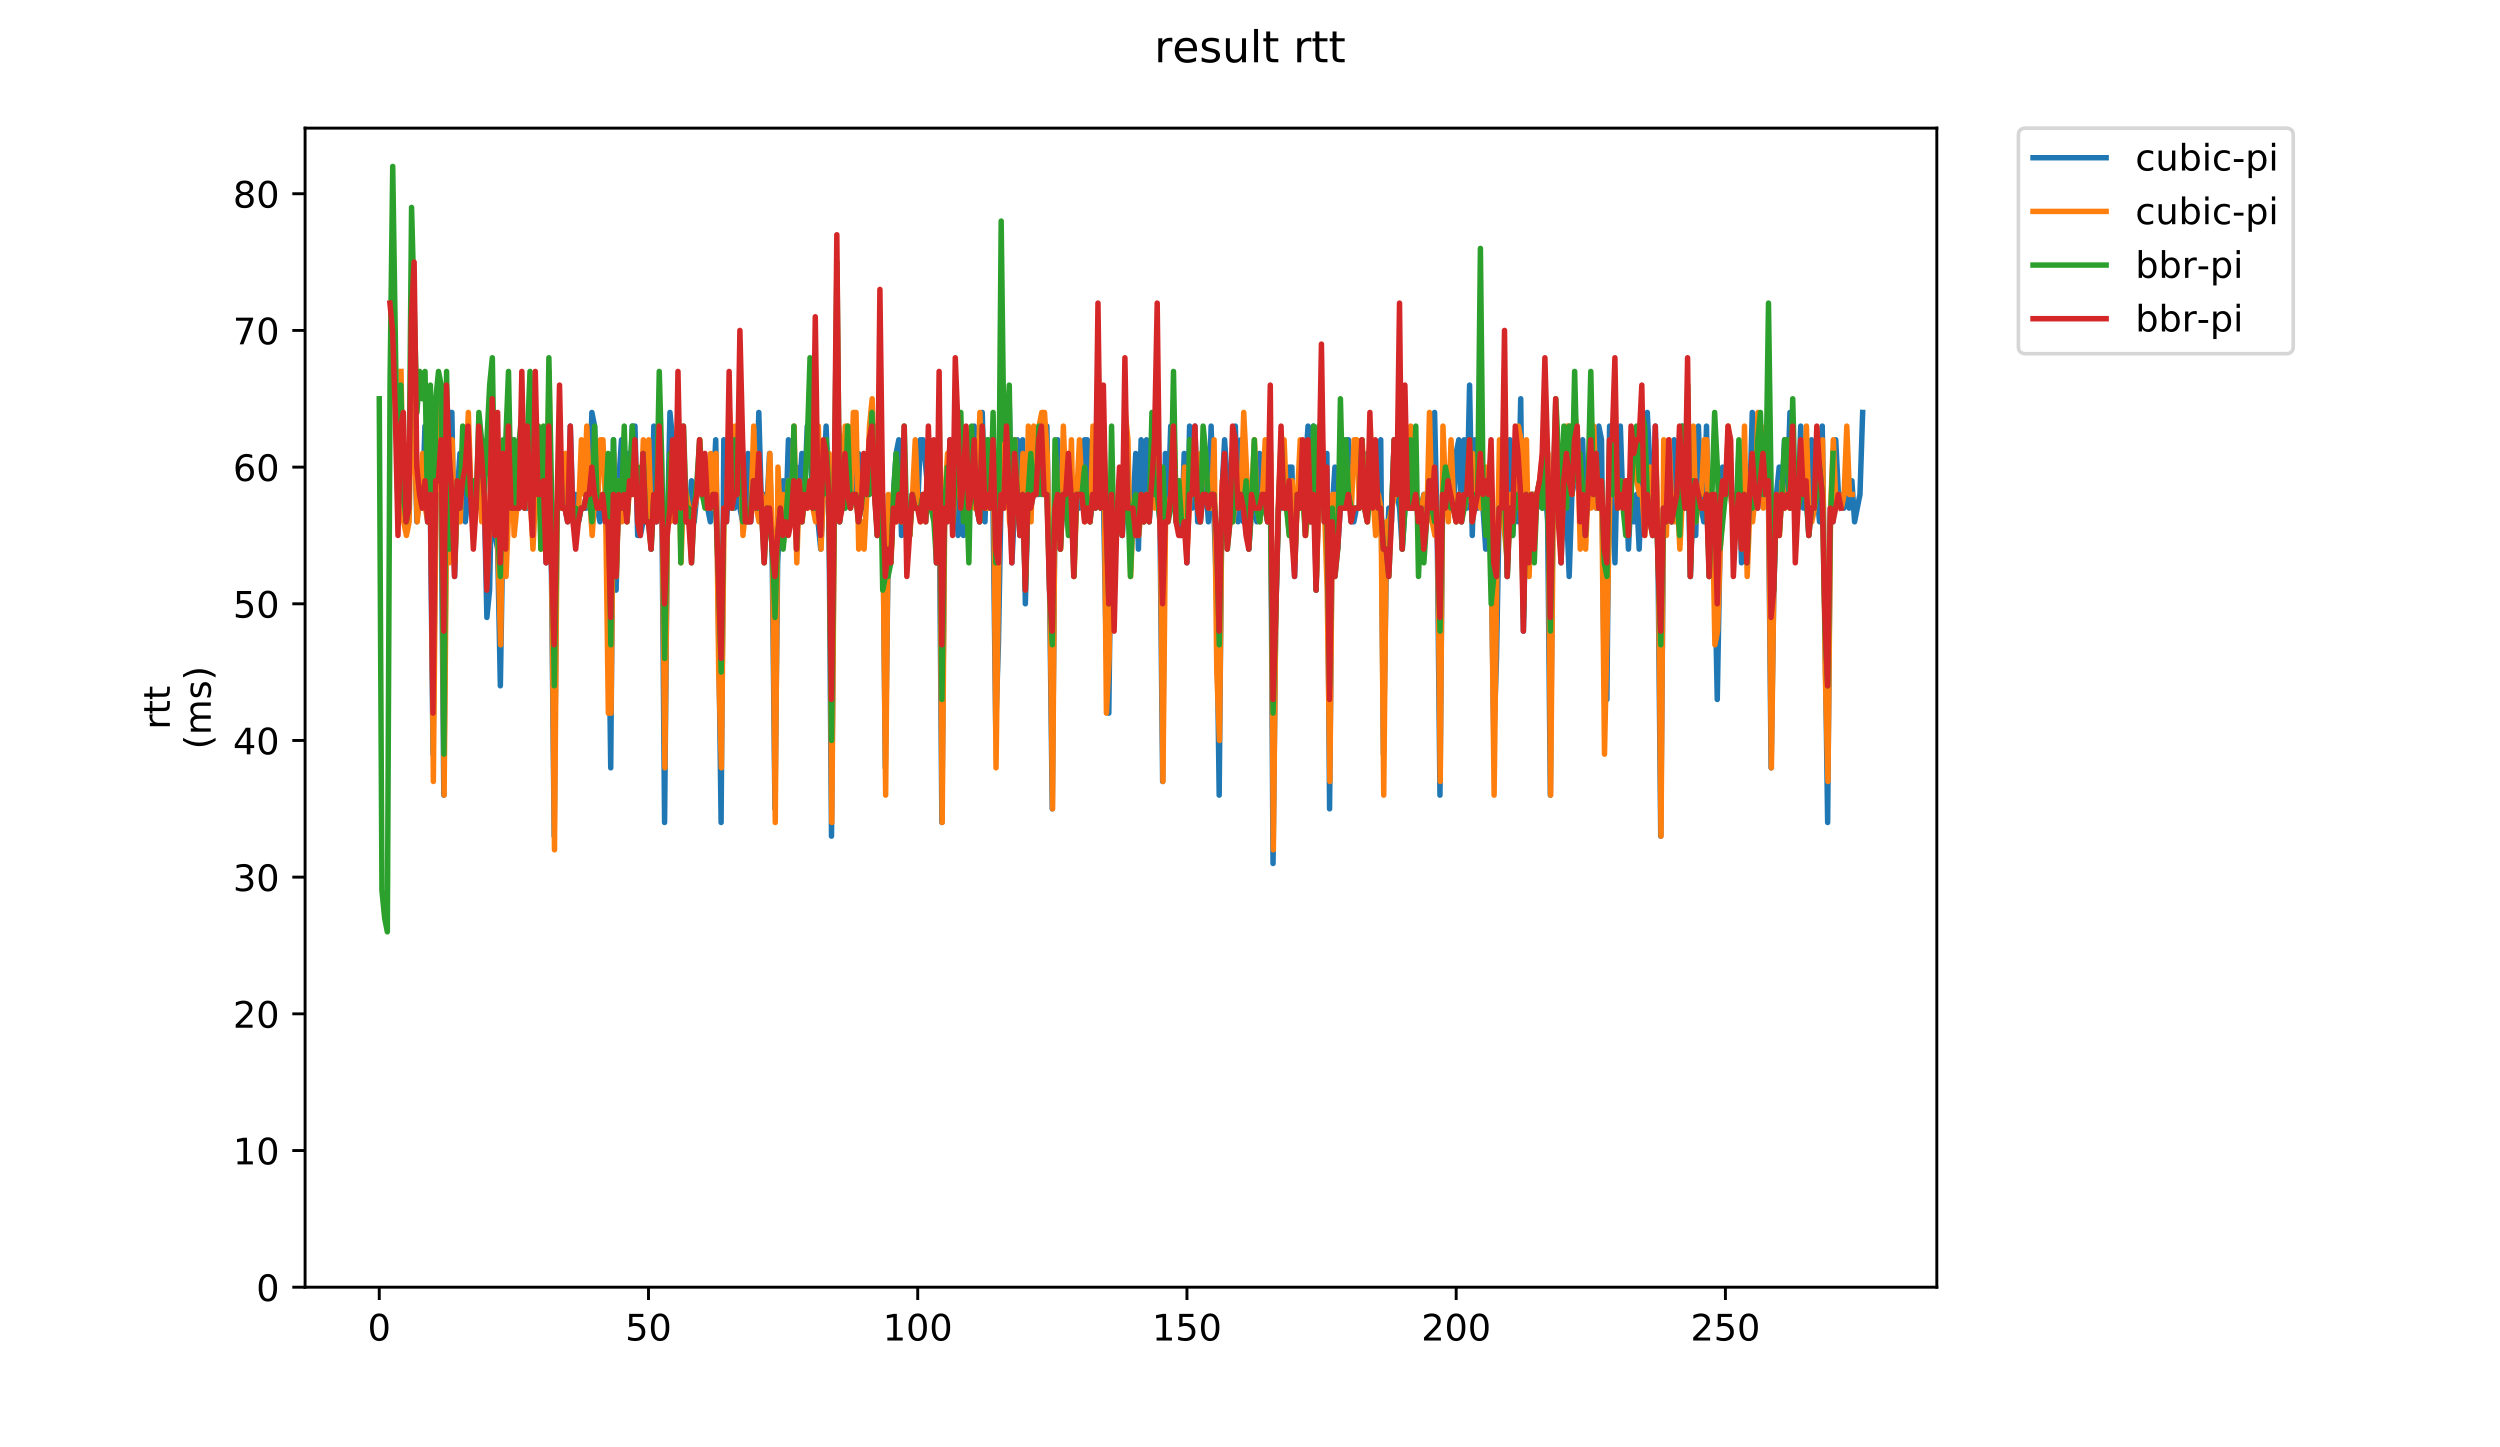 <?xml version="1.0" encoding="utf-8" standalone="no"?>
<!DOCTYPE svg PUBLIC "-//W3C//DTD SVG 1.1//EN"
  "http://www.w3.org/Graphics/SVG/1.1/DTD/svg11.dtd">
<!-- Created with matplotlib (https://matplotlib.org/) -->
<svg height="396pt" version="1.1" viewBox="0 0 684 396" width="684pt" xmlns="http://www.w3.org/2000/svg" xmlns:xlink="http://www.w3.org/1999/xlink">
 <defs>
  <style type="text/css">
*{stroke-linecap:butt;stroke-linejoin:round;}
  </style>
 </defs>
 <g id="figure_1">
  <g id="patch_1">
   <path d="M 0 396 
L 684 396 
L 684 0 
L 0 0 
z
" style="fill:#ffffff;"/>
  </g>
  <g id="axes_1">
   <g id="patch_2">
    <path d="M 83.472 352.174 
L 529.913 352.174 
L 529.913 35.062 
L 83.472 35.062 
z
" style="fill:#ffffff;"/>
   </g>
   <g id="matplotlib.axis_1">
    <g id="xtick_1">
     <g id="line2d_1">
      <defs>
       <path d="M 0 0 
L 0 3.5 
" id="mc863be65dd" style="stroke:#000000;stroke-width:0.8;"/>
      </defs>
      <g>
       <use style="stroke:#000000;stroke-width:0.8;" x="103.765" xlink:href="#mc863be65dd" y="352.174"/>
      </g>
     </g>
     <g id="text_1">
      <!-- 0 -->
      <defs>
       <path d="M 31.781 66.406 
Q 24.172 66.406 20.328 58.906 
Q 16.5 51.422 16.5 36.375 
Q 16.5 21.391 20.328 13.891 
Q 24.172 6.391 31.781 6.391 
Q 39.453 6.391 43.281 13.891 
Q 47.125 21.391 47.125 36.375 
Q 47.125 51.422 43.281 58.906 
Q 39.453 66.406 31.781 66.406 
z
M 31.781 74.219 
Q 44.047 74.219 50.516 64.516 
Q 56.984 54.828 56.984 36.375 
Q 56.984 17.969 50.516 8.266 
Q 44.047 -1.422 31.781 -1.422 
Q 19.531 -1.422 13.062 8.266 
Q 6.594 17.969 6.594 36.375 
Q 6.594 54.828 13.062 64.516 
Q 19.531 74.219 31.781 74.219 
z
" id="DejaVuSans-48"/>
      </defs>
      <g transform="translate(100.584 366.773)scale(0.1 -0.1)">
       <use xlink:href="#DejaVuSans-48"/>
      </g>
     </g>
    </g>
    <g id="xtick_2">
     <g id="line2d_2">
      <g>
       <use style="stroke:#000000;stroke-width:0.8;" x="177.426" xlink:href="#mc863be65dd" y="352.174"/>
      </g>
     </g>
     <g id="text_2">
      <!-- 50 -->
      <defs>
       <path d="M 10.797 72.906 
L 49.516 72.906 
L 49.516 64.594 
L 19.828 64.594 
L 19.828 46.734 
Q 21.969 47.469 24.109 47.828 
Q 26.266 48.188 28.422 48.188 
Q 40.625 48.188 47.75 41.5 
Q 54.891 34.812 54.891 23.391 
Q 54.891 11.625 47.562 5.094 
Q 40.234 -1.422 26.906 -1.422 
Q 22.312 -1.422 17.547 -0.641 
Q 12.797 0.141 7.719 1.703 
L 7.719 11.625 
Q 12.109 9.234 16.797 8.062 
Q 21.484 6.891 26.703 6.891 
Q 35.156 6.891 40.078 11.328 
Q 45.016 15.766 45.016 23.391 
Q 45.016 31 40.078 35.438 
Q 35.156 39.891 26.703 39.891 
Q 22.75 39.891 18.812 39.016 
Q 14.891 38.141 10.797 36.281 
z
" id="DejaVuSans-53"/>
      </defs>
      <g transform="translate(171.064 366.773)scale(0.1 -0.1)">
       <use xlink:href="#DejaVuSans-53"/>
       <use x="63.623" xlink:href="#DejaVuSans-48"/>
      </g>
     </g>
    </g>
    <g id="xtick_3">
     <g id="line2d_3">
      <g>
       <use style="stroke:#000000;stroke-width:0.8;" x="251.088" xlink:href="#mc863be65dd" y="352.174"/>
      </g>
     </g>
     <g id="text_3">
      <!-- 100 -->
      <defs>
       <path d="M 12.406 8.297 
L 28.516 8.297 
L 28.516 63.922 
L 10.984 60.406 
L 10.984 69.391 
L 28.422 72.906 
L 38.281 72.906 
L 38.281 8.297 
L 54.391 8.297 
L 54.391 0 
L 12.406 0 
z
" id="DejaVuSans-49"/>
      </defs>
      <g transform="translate(241.544 366.773)scale(0.1 -0.1)">
       <use xlink:href="#DejaVuSans-49"/>
       <use x="63.623" xlink:href="#DejaVuSans-48"/>
       <use x="127.246" xlink:href="#DejaVuSans-48"/>
      </g>
     </g>
    </g>
    <g id="xtick_4">
     <g id="line2d_4">
      <g>
       <use style="stroke:#000000;stroke-width:0.8;" x="324.749" xlink:href="#mc863be65dd" y="352.174"/>
      </g>
     </g>
     <g id="text_4">
      <!-- 150 -->
      <g transform="translate(315.206 366.773)scale(0.1 -0.1)">
       <use xlink:href="#DejaVuSans-49"/>
       <use x="63.623" xlink:href="#DejaVuSans-53"/>
       <use x="127.246" xlink:href="#DejaVuSans-48"/>
      </g>
     </g>
    </g>
    <g id="xtick_5">
     <g id="line2d_5">
      <g>
       <use style="stroke:#000000;stroke-width:0.8;" x="398.411" xlink:href="#mc863be65dd" y="352.174"/>
      </g>
     </g>
     <g id="text_5">
      <!-- 200 -->
      <defs>
       <path d="M 19.188 8.297 
L 53.609 8.297 
L 53.609 0 
L 7.328 0 
L 7.328 8.297 
Q 12.938 14.109 22.625 23.891 
Q 32.328 33.688 34.812 36.531 
Q 39.547 41.844 41.422 45.531 
Q 43.312 49.219 43.312 52.781 
Q 43.312 58.594 39.234 62.25 
Q 35.156 65.922 28.609 65.922 
Q 23.969 65.922 18.812 64.312 
Q 13.672 62.703 7.812 59.422 
L 7.812 69.391 
Q 13.766 71.781 18.938 73 
Q 24.125 74.219 28.422 74.219 
Q 39.75 74.219 46.484 68.547 
Q 53.219 62.891 53.219 53.422 
Q 53.219 48.922 51.531 44.891 
Q 49.859 40.875 45.406 35.406 
Q 44.188 33.984 37.641 27.219 
Q 31.109 20.453 19.188 8.297 
z
" id="DejaVuSans-50"/>
      </defs>
      <g transform="translate(388.867 366.773)scale(0.1 -0.1)">
       <use xlink:href="#DejaVuSans-50"/>
       <use x="63.623" xlink:href="#DejaVuSans-48"/>
       <use x="127.246" xlink:href="#DejaVuSans-48"/>
      </g>
     </g>
    </g>
    <g id="xtick_6">
     <g id="line2d_6">
      <g>
       <use style="stroke:#000000;stroke-width:0.8;" x="472.072" xlink:href="#mc863be65dd" y="352.174"/>
      </g>
     </g>
     <g id="text_6">
      <!-- 250 -->
      <g transform="translate(462.528 366.773)scale(0.1 -0.1)">
       <use xlink:href="#DejaVuSans-50"/>
       <use x="63.623" xlink:href="#DejaVuSans-53"/>
       <use x="127.246" xlink:href="#DejaVuSans-48"/>
      </g>
     </g>
    </g>
   </g>
   <g id="matplotlib.axis_2">
    <g id="ytick_1">
     <g id="line2d_7">
      <defs>
       <path d="M 0 0 
L -3.5 0 
" id="me31ad5ee33" style="stroke:#000000;stroke-width:0.8;"/>
      </defs>
      <g>
       <use style="stroke:#000000;stroke-width:0.8;" x="83.472" xlink:href="#me31ad5ee33" y="352.174"/>
      </g>
     </g>
     <g id="text_7">
      <!-- 0 -->
      <g transform="translate(70.11 355.973)scale(0.1 -0.1)">
       <use xlink:href="#DejaVuSans-48"/>
      </g>
     </g>
    </g>
    <g id="ytick_2">
     <g id="line2d_8">
      <g>
       <use style="stroke:#000000;stroke-width:0.8;" x="83.472" xlink:href="#me31ad5ee33" y="314.779"/>
      </g>
     </g>
     <g id="text_8">
      <!-- 10 -->
      <g transform="translate(63.747 318.578)scale(0.1 -0.1)">
       <use xlink:href="#DejaVuSans-49"/>
       <use x="63.623" xlink:href="#DejaVuSans-48"/>
      </g>
     </g>
    </g>
    <g id="ytick_3">
     <g id="line2d_9">
      <g>
       <use style="stroke:#000000;stroke-width:0.8;" x="83.472" xlink:href="#me31ad5ee33" y="277.384"/>
      </g>
     </g>
     <g id="text_9">
      <!-- 20 -->
      <g transform="translate(63.747 281.183)scale(0.1 -0.1)">
       <use xlink:href="#DejaVuSans-50"/>
       <use x="63.623" xlink:href="#DejaVuSans-48"/>
      </g>
     </g>
    </g>
    <g id="ytick_4">
     <g id="line2d_10">
      <g>
       <use style="stroke:#000000;stroke-width:0.8;" x="83.472" xlink:href="#me31ad5ee33" y="239.988"/>
      </g>
     </g>
     <g id="text_10">
      <!-- 30 -->
      <defs>
       <path d="M 40.578 39.312 
Q 47.656 37.797 51.625 33 
Q 55.609 28.219 55.609 21.188 
Q 55.609 10.406 48.188 4.484 
Q 40.766 -1.422 27.094 -1.422 
Q 22.516 -1.422 17.656 -0.516 
Q 12.797 0.391 7.625 2.203 
L 7.625 11.719 
Q 11.719 9.328 16.594 8.109 
Q 21.484 6.891 26.812 6.891 
Q 36.078 6.891 40.938 10.547 
Q 45.797 14.203 45.797 21.188 
Q 45.797 27.641 41.281 31.266 
Q 36.766 34.906 28.719 34.906 
L 20.219 34.906 
L 20.219 43.016 
L 29.109 43.016 
Q 36.375 43.016 40.234 45.922 
Q 44.094 48.828 44.094 54.297 
Q 44.094 59.906 40.109 62.906 
Q 36.141 65.922 28.719 65.922 
Q 24.656 65.922 20.016 65.031 
Q 15.375 64.156 9.812 62.312 
L 9.812 71.094 
Q 15.438 72.656 20.344 73.438 
Q 25.25 74.219 29.594 74.219 
Q 40.828 74.219 47.359 69.109 
Q 53.906 64.016 53.906 55.328 
Q 53.906 49.266 50.438 45.094 
Q 46.969 40.922 40.578 39.312 
z
" id="DejaVuSans-51"/>
      </defs>
      <g transform="translate(63.747 243.788)scale(0.1 -0.1)">
       <use xlink:href="#DejaVuSans-51"/>
       <use x="63.623" xlink:href="#DejaVuSans-48"/>
      </g>
     </g>
    </g>
    <g id="ytick_5">
     <g id="line2d_11">
      <g>
       <use style="stroke:#000000;stroke-width:0.8;" x="83.472" xlink:href="#me31ad5ee33" y="202.593"/>
      </g>
     </g>
     <g id="text_11">
      <!-- 40 -->
      <defs>
       <path d="M 37.797 64.312 
L 12.891 25.391 
L 37.797 25.391 
z
M 35.203 72.906 
L 47.609 72.906 
L 47.609 25.391 
L 58.016 25.391 
L 58.016 17.188 
L 47.609 17.188 
L 47.609 0 
L 37.797 0 
L 37.797 17.188 
L 4.891 17.188 
L 4.891 26.703 
z
" id="DejaVuSans-52"/>
      </defs>
      <g transform="translate(63.747 206.392)scale(0.1 -0.1)">
       <use xlink:href="#DejaVuSans-52"/>
       <use x="63.623" xlink:href="#DejaVuSans-48"/>
      </g>
     </g>
    </g>
    <g id="ytick_6">
     <g id="line2d_12">
      <g>
       <use style="stroke:#000000;stroke-width:0.8;" x="83.472" xlink:href="#me31ad5ee33" y="165.198"/>
      </g>
     </g>
     <g id="text_12">
      <!-- 50 -->
      <g transform="translate(63.747 168.997)scale(0.1 -0.1)">
       <use xlink:href="#DejaVuSans-53"/>
       <use x="63.623" xlink:href="#DejaVuSans-48"/>
      </g>
     </g>
    </g>
    <g id="ytick_7">
     <g id="line2d_13">
      <g>
       <use style="stroke:#000000;stroke-width:0.8;" x="83.472" xlink:href="#me31ad5ee33" y="127.803"/>
      </g>
     </g>
     <g id="text_13">
      <!-- 60 -->
      <defs>
       <path d="M 33.016 40.375 
Q 26.375 40.375 22.484 35.828 
Q 18.609 31.297 18.609 23.391 
Q 18.609 15.531 22.484 10.953 
Q 26.375 6.391 33.016 6.391 
Q 39.656 6.391 43.531 10.953 
Q 47.406 15.531 47.406 23.391 
Q 47.406 31.297 43.531 35.828 
Q 39.656 40.375 33.016 40.375 
z
M 52.594 71.297 
L 52.594 62.312 
Q 48.875 64.062 45.094 64.984 
Q 41.312 65.922 37.594 65.922 
Q 27.828 65.922 22.672 59.328 
Q 17.531 52.734 16.797 39.406 
Q 19.672 43.656 24.016 45.922 
Q 28.375 48.188 33.594 48.188 
Q 44.578 48.188 50.953 41.516 
Q 57.328 34.859 57.328 23.391 
Q 57.328 12.156 50.688 5.359 
Q 44.047 -1.422 33.016 -1.422 
Q 20.359 -1.422 13.672 8.266 
Q 6.984 17.969 6.984 36.375 
Q 6.984 53.656 15.188 63.938 
Q 23.391 74.219 37.203 74.219 
Q 40.922 74.219 44.703 73.484 
Q 48.484 72.75 52.594 71.297 
z
" id="DejaVuSans-54"/>
      </defs>
      <g transform="translate(63.747 131.602)scale(0.1 -0.1)">
       <use xlink:href="#DejaVuSans-54"/>
       <use x="63.623" xlink:href="#DejaVuSans-48"/>
      </g>
     </g>
    </g>
    <g id="ytick_8">
     <g id="line2d_14">
      <g>
       <use style="stroke:#000000;stroke-width:0.8;" x="83.472" xlink:href="#me31ad5ee33" y="90.407"/>
      </g>
     </g>
     <g id="text_14">
      <!-- 70 -->
      <defs>
       <path d="M 8.203 72.906 
L 55.078 72.906 
L 55.078 68.703 
L 28.609 0 
L 18.312 0 
L 43.219 64.594 
L 8.203 64.594 
z
" id="DejaVuSans-55"/>
      </defs>
      <g transform="translate(63.747 94.207)scale(0.1 -0.1)">
       <use xlink:href="#DejaVuSans-55"/>
       <use x="63.623" xlink:href="#DejaVuSans-48"/>
      </g>
     </g>
    </g>
    <g id="ytick_9">
     <g id="line2d_15">
      <g>
       <use style="stroke:#000000;stroke-width:0.8;" x="83.472" xlink:href="#me31ad5ee33" y="53.012"/>
      </g>
     </g>
     <g id="text_15">
      <!-- 80 -->
      <defs>
       <path d="M 31.781 34.625 
Q 24.75 34.625 20.719 30.859 
Q 16.703 27.094 16.703 20.516 
Q 16.703 13.922 20.719 10.156 
Q 24.75 6.391 31.781 6.391 
Q 38.812 6.391 42.859 10.172 
Q 46.922 13.969 46.922 20.516 
Q 46.922 27.094 42.891 30.859 
Q 38.875 34.625 31.781 34.625 
z
M 21.922 38.812 
Q 15.578 40.375 12.031 44.719 
Q 8.5 49.078 8.5 55.328 
Q 8.5 64.062 14.719 69.141 
Q 20.953 74.219 31.781 74.219 
Q 42.672 74.219 48.875 69.141 
Q 55.078 64.062 55.078 55.328 
Q 55.078 49.078 51.531 44.719 
Q 48 40.375 41.703 38.812 
Q 48.828 37.156 52.797 32.312 
Q 56.781 27.484 56.781 20.516 
Q 56.781 9.906 50.312 4.234 
Q 43.844 -1.422 31.781 -1.422 
Q 19.734 -1.422 13.25 4.234 
Q 6.781 9.906 6.781 20.516 
Q 6.781 27.484 10.781 32.312 
Q 14.797 37.156 21.922 38.812 
z
M 18.312 54.391 
Q 18.312 48.734 21.844 45.562 
Q 25.391 42.391 31.781 42.391 
Q 38.141 42.391 41.719 45.562 
Q 45.312 48.734 45.312 54.391 
Q 45.312 60.062 41.719 63.234 
Q 38.141 66.406 31.781 66.406 
Q 25.391 66.406 21.844 63.234 
Q 18.312 60.062 18.312 54.391 
z
" id="DejaVuSans-56"/>
      </defs>
      <g transform="translate(63.747 56.811)scale(0.1 -0.1)">
       <use xlink:href="#DejaVuSans-56"/>
       <use x="63.623" xlink:href="#DejaVuSans-48"/>
      </g>
     </g>
    </g>
    <g id="text_16">
     <!-- rtt -->
     <defs>
      <path d="M 41.109 46.297 
Q 39.594 47.172 37.812 47.578 
Q 36.031 48 33.891 48 
Q 26.266 48 22.188 43.047 
Q 18.109 38.094 18.109 28.812 
L 18.109 0 
L 9.078 0 
L 9.078 54.688 
L 18.109 54.688 
L 18.109 46.188 
Q 20.953 51.172 25.484 53.578 
Q 30.031 56 36.531 56 
Q 37.453 56 38.578 55.875 
Q 39.703 55.766 41.062 55.516 
z
" id="DejaVuSans-114"/>
      <path d="M 18.312 70.219 
L 18.312 54.688 
L 36.812 54.688 
L 36.812 47.703 
L 18.312 47.703 
L 18.312 18.016 
Q 18.312 11.328 20.141 9.422 
Q 21.969 7.516 27.594 7.516 
L 36.812 7.516 
L 36.812 0 
L 27.594 0 
Q 17.188 0 13.234 3.875 
Q 9.281 7.766 9.281 18.016 
L 9.281 47.703 
L 2.688 47.703 
L 2.688 54.688 
L 9.281 54.688 
L 9.281 70.219 
z
" id="DejaVuSans-116"/>
     </defs>
     <g transform="translate(46.47 199.594)rotate(-90)scale(0.1 -0.1)">
      <use xlink:href="#DejaVuSans-114"/>
      <use x="41.113" xlink:href="#DejaVuSans-116"/>
      <use x="80.322" xlink:href="#DejaVuSans-116"/>
     </g>
     <!-- (ms) -->
     <defs>
      <path d="M 31 75.875 
Q 24.469 64.656 21.281 53.656 
Q 18.109 42.672 18.109 31.391 
Q 18.109 20.125 21.312 9.062 
Q 24.516 -2 31 -13.188 
L 23.188 -13.188 
Q 15.875 -1.703 12.234 9.375 
Q 8.594 20.453 8.594 31.391 
Q 8.594 42.281 12.203 53.312 
Q 15.828 64.359 23.188 75.875 
z
" id="DejaVuSans-40"/>
      <path d="M 52 44.188 
Q 55.375 50.25 60.062 53.125 
Q 64.75 56 71.094 56 
Q 79.641 56 84.281 50.016 
Q 88.922 44.047 88.922 33.016 
L 88.922 0 
L 79.891 0 
L 79.891 32.719 
Q 79.891 40.578 77.094 44.375 
Q 74.312 48.188 68.609 48.188 
Q 61.625 48.188 57.562 43.547 
Q 53.516 38.922 53.516 30.906 
L 53.516 0 
L 44.484 0 
L 44.484 32.719 
Q 44.484 40.625 41.703 44.406 
Q 38.922 48.188 33.109 48.188 
Q 26.219 48.188 22.156 43.531 
Q 18.109 38.875 18.109 30.906 
L 18.109 0 
L 9.078 0 
L 9.078 54.688 
L 18.109 54.688 
L 18.109 46.188 
Q 21.188 51.219 25.484 53.609 
Q 29.781 56 35.688 56 
Q 41.656 56 45.828 52.969 
Q 50 49.953 52 44.188 
z
" id="DejaVuSans-109"/>
      <path d="M 44.281 53.078 
L 44.281 44.578 
Q 40.484 46.531 36.375 47.5 
Q 32.281 48.484 27.875 48.484 
Q 21.188 48.484 17.844 46.438 
Q 14.5 44.391 14.5 40.281 
Q 14.5 37.156 16.891 35.375 
Q 19.281 33.594 26.516 31.984 
L 29.594 31.297 
Q 39.156 29.25 43.188 25.516 
Q 47.219 21.781 47.219 15.094 
Q 47.219 7.469 41.188 3.016 
Q 35.156 -1.422 24.609 -1.422 
Q 20.219 -1.422 15.453 -0.562 
Q 10.688 0.297 5.422 2 
L 5.422 11.281 
Q 10.406 8.688 15.234 7.391 
Q 20.062 6.109 24.812 6.109 
Q 31.156 6.109 34.562 8.281 
Q 37.984 10.453 37.984 14.406 
Q 37.984 18.062 35.516 20.016 
Q 33.062 21.969 24.703 23.781 
L 21.578 24.516 
Q 13.234 26.266 9.516 29.906 
Q 5.812 33.547 5.812 39.891 
Q 5.812 47.609 11.281 51.797 
Q 16.75 56 26.812 56 
Q 31.781 56 36.172 55.266 
Q 40.578 54.547 44.281 53.078 
z
" id="DejaVuSans-115"/>
      <path d="M 8.016 75.875 
L 15.828 75.875 
Q 23.141 64.359 26.781 53.312 
Q 30.422 42.281 30.422 31.391 
Q 30.422 20.453 26.781 9.375 
Q 23.141 -1.703 15.828 -13.188 
L 8.016 -13.188 
Q 14.5 -2 17.703 9.062 
Q 20.906 20.125 20.906 31.391 
Q 20.906 42.672 17.703 53.656 
Q 14.5 64.656 8.016 75.875 
z
" id="DejaVuSans-41"/>
     </defs>
     <g transform="translate(57.668 204.995)rotate(-90)scale(0.1 -0.1)">
      <use xlink:href="#DejaVuSans-40"/>
      <use x="39.014" xlink:href="#DejaVuSans-109"/>
      <use x="136.426" xlink:href="#DejaVuSans-115"/>
      <use x="188.525" xlink:href="#DejaVuSans-41"/>
     </g>
    </g>
   </g>
   <g id="line2d_16">
    <path clip-path="url(#p098515fbd1)" d="M 112.585 86.668 
L 114.059 142.761 
L 114.795 135.282 
L 115.532 139.021 
L 116.268 116.584 
L 117.005 142.761 
L 117.742 139.021 
L 118.478 206.333 
L 119.215 135.282 
L 120.688 135.282 
L 121.425 217.551 
L 122.161 131.542 
L 122.898 112.845 
L 123.635 112.845 
L 124.371 157.719 
L 125.108 135.282 
L 125.844 124.063 
L 126.581 131.542 
L 127.318 142.761 
L 128.054 135.282 
L 128.791 135.282 
L 129.527 131.542 
L 130.264 139.021 
L 131.001 131.542 
L 131.737 120.324 
L 132.474 135.282 
L 133.211 168.937 
L 133.947 161.458 
L 134.684 124.063 
L 135.42 146.5 
L 136.157 150.24 
L 136.894 187.635 
L 137.63 142.761 
L 138.367 153.979 
L 139.103 135.282 
L 139.84 139.021 
L 140.577 120.324 
L 141.313 139.021 
L 142.05 139.021 
L 142.786 116.584 
L 143.523 139.021 
L 144.26 139.021 
L 144.996 135.282 
L 145.733 127.803 
L 146.47 116.584 
L 147.206 135.282 
L 148.679 127.803 
L 149.416 153.979 
L 150.153 116.584 
L 150.889 157.719 
L 151.626 228.77 
L 152.362 142.761 
L 153.099 120.324 
L 153.836 139.021 
L 154.572 139.021 
L 155.309 142.761 
L 156.046 116.584 
L 156.782 142.761 
L 157.519 135.282 
L 158.255 142.761 
L 158.992 139.021 
L 160.465 139.021 
L 161.202 135.282 
L 161.938 112.845 
L 162.675 116.584 
L 163.412 139.021 
L 164.148 142.761 
L 164.885 139.021 
L 165.622 139.021 
L 166.358 153.979 
L 167.095 210.072 
L 167.831 120.324 
L 168.568 161.458 
L 169.305 131.542 
L 170.041 120.324 
L 170.778 135.282 
L 171.514 124.063 
L 172.251 135.282 
L 172.988 116.584 
L 173.724 116.584 
L 174.461 146.5 
L 175.197 146.5 
L 175.934 142.761 
L 176.671 142.761 
L 177.407 124.063 
L 178.144 150.24 
L 178.881 116.584 
L 179.617 142.761 
L 180.354 131.542 
L 181.09 139.021 
L 181.827 225.03 
L 182.564 146.5 
L 183.3 112.845 
L 184.037 120.324 
L 184.773 142.761 
L 185.51 131.542 
L 186.247 135.282 
L 186.983 135.282 
L 187.72 142.761 
L 188.457 142.761 
L 189.193 131.542 
L 189.93 142.761 
L 190.666 135.282 
L 192.14 135.282 
L 192.876 127.803 
L 193.613 139.021 
L 194.349 142.761 
L 195.086 135.282 
L 195.823 120.324 
L 196.559 168.937 
L 197.296 225.03 
L 198.033 120.324 
L 198.769 142.761 
L 199.506 131.542 
L 200.242 139.021 
L 200.979 139.021 
L 201.716 131.542 
L 202.452 139.021 
L 203.189 142.761 
L 203.925 142.761 
L 204.662 124.063 
L 205.399 142.761 
L 206.135 131.542 
L 206.872 139.021 
L 207.609 112.845 
L 208.345 139.021 
L 209.082 135.282 
L 209.818 139.021 
L 210.555 124.063 
L 211.292 153.979 
L 212.028 221.291 
L 212.765 153.979 
L 213.501 139.021 
L 214.238 131.542 
L 214.975 142.761 
L 215.711 120.324 
L 216.448 142.761 
L 217.184 131.542 
L 217.921 127.803 
L 218.658 135.282 
L 219.394 124.063 
L 220.131 135.282 
L 220.868 116.584 
L 221.604 116.584 
L 222.341 139.021 
L 223.077 124.063 
L 223.814 142.761 
L 224.551 150.24 
L 225.287 135.282 
L 226.024 116.584 
L 226.76 135.282 
L 227.497 228.77 
L 228.234 139.021 
L 228.97 131.542 
L 229.707 142.761 
L 230.444 135.282 
L 231.18 139.021 
L 231.917 131.542 
L 232.653 135.282 
L 233.39 135.282 
L 234.127 131.542 
L 234.863 124.063 
L 235.6 139.021 
L 236.336 127.803 
L 237.073 135.282 
L 237.81 135.282 
L 238.546 131.542 
L 239.283 116.584 
L 240.02 146.5 
L 240.756 135.282 
L 241.493 135.282 
L 242.229 210.072 
L 242.966 153.979 
L 243.703 153.979 
L 244.439 135.282 
L 245.176 124.063 
L 245.912 120.324 
L 246.649 146.5 
L 247.386 131.542 
L 248.122 142.761 
L 248.859 146.5 
L 249.596 135.282 
L 250.332 139.021 
L 251.069 139.021 
L 251.805 120.324 
L 252.542 120.324 
L 254.015 135.282 
L 254.752 124.063 
L 255.488 124.063 
L 256.225 153.979 
L 256.962 135.282 
L 257.698 225.03 
L 258.435 139.021 
L 259.171 142.761 
L 259.908 120.324 
L 260.645 142.761 
L 261.381 131.542 
L 262.118 146.5 
L 262.855 120.324 
L 263.591 146.5 
L 264.328 135.282 
L 265.801 135.282 
L 266.538 116.584 
L 267.274 139.021 
L 268.011 142.761 
L 268.747 112.845 
L 269.484 142.761 
L 270.221 120.324 
L 270.957 139.021 
L 271.694 139.021 
L 272.431 198.854 
L 273.167 176.417 
L 273.904 135.282 
L 274.64 139.021 
L 275.377 135.282 
L 276.114 109.105 
L 276.85 153.979 
L 277.587 139.021 
L 278.323 120.324 
L 279.06 146.5 
L 279.797 120.324 
L 280.533 165.198 
L 281.27 135.282 
L 282.007 139.021 
L 282.743 135.282 
L 284.216 135.282 
L 284.953 131.542 
L 285.69 131.542 
L 286.426 116.584 
L 287.163 161.458 
L 287.899 221.291 
L 288.636 139.021 
L 289.373 120.324 
L 290.109 150.24 
L 290.846 135.282 
L 291.582 135.282 
L 292.319 127.803 
L 293.792 142.761 
L 294.529 139.021 
L 295.266 139.021 
L 296.002 135.282 
L 296.739 120.324 
L 297.475 120.324 
L 298.212 142.761 
L 298.949 135.282 
L 299.685 139.021 
L 300.422 116.584 
L 301.158 139.021 
L 301.895 135.282 
L 302.632 176.417 
L 303.368 195.114 
L 304.105 135.282 
L 304.842 150.24 
L 305.578 139.021 
L 306.315 139.021 
L 307.051 146.5 
L 307.788 135.282 
L 309.261 142.761 
L 309.998 139.021 
L 310.734 124.063 
L 311.471 150.24 
L 312.208 120.324 
L 312.944 142.761 
L 313.681 120.324 
L 314.418 142.761 
L 315.154 131.542 
L 315.891 116.584 
L 316.627 135.282 
L 317.364 142.761 
L 318.101 213.812 
L 318.837 124.063 
L 319.574 139.021 
L 320.31 116.584 
L 321.047 131.542 
L 321.784 142.761 
L 322.52 131.542 
L 323.257 146.5 
L 323.994 124.063 
L 324.73 153.979 
L 325.467 116.584 
L 326.203 139.021 
L 326.94 116.584 
L 327.677 142.761 
L 328.413 142.761 
L 329.15 135.282 
L 329.886 131.542 
L 330.623 142.761 
L 331.36 116.584 
L 332.833 161.458 
L 333.569 217.551 
L 334.306 135.282 
L 335.043 120.324 
L 336.516 142.761 
L 337.253 127.803 
L 337.989 116.584 
L 338.726 142.761 
L 339.462 120.324 
L 340.199 142.761 
L 340.936 127.803 
L 341.672 150.24 
L 342.409 139.021 
L 343.145 139.021 
L 343.882 142.761 
L 344.619 124.063 
L 345.355 139.021 
L 346.092 139.021 
L 346.829 142.761 
L 347.565 120.324 
L 348.302 236.249 
L 349.038 168.937 
L 349.775 139.021 
L 350.512 139.021 
L 351.248 135.282 
L 351.985 139.021 
L 352.721 127.803 
L 353.458 127.803 
L 354.195 157.719 
L 354.931 135.282 
L 355.668 139.021 
L 356.405 135.282 
L 357.141 127.803 
L 357.878 116.584 
L 358.614 142.761 
L 359.351 116.584 
L 360.088 161.458 
L 360.824 131.542 
L 362.297 139.021 
L 363.034 124.063 
L 363.771 221.291 
L 364.507 139.021 
L 365.244 127.803 
L 365.981 150.24 
L 366.717 139.021 
L 367.454 139.021 
L 368.19 120.324 
L 368.927 120.324 
L 369.664 142.761 
L 370.4 142.761 
L 371.137 139.021 
L 371.873 139.021 
L 372.61 135.282 
L 373.347 139.021 
L 374.083 124.063 
L 374.82 135.282 
L 375.556 135.282 
L 376.293 124.063 
L 377.03 139.021 
L 377.766 120.324 
L 378.503 206.333 
L 379.24 157.719 
L 379.976 139.021 
L 380.713 142.761 
L 381.449 120.324 
L 382.186 135.282 
L 382.923 139.021 
L 383.659 150.24 
L 384.396 139.021 
L 386.606 139.021 
L 387.342 135.282 
L 388.079 139.021 
L 388.816 139.021 
L 389.552 135.282 
L 390.289 142.761 
L 391.025 131.542 
L 391.762 139.021 
L 392.499 112.845 
L 393.235 146.5 
L 393.972 217.551 
L 394.708 135.282 
L 395.445 135.282 
L 396.182 127.803 
L 396.918 135.282 
L 397.655 139.021 
L 398.392 124.063 
L 399.128 120.324 
L 399.865 142.761 
L 400.601 120.324 
L 401.338 139.021 
L 402.075 105.366 
L 402.811 146.5 
L 403.548 120.324 
L 404.284 139.021 
L 405.021 124.063 
L 405.758 139.021 
L 406.494 150.24 
L 407.231 135.282 
L 407.967 150.24 
L 408.704 202.593 
L 409.441 180.156 
L 410.177 139.021 
L 410.914 139.021 
L 411.651 127.803 
L 412.387 157.719 
L 413.124 120.324 
L 413.86 146.5 
L 414.597 131.542 
L 415.334 142.761 
L 416.07 109.105 
L 416.807 172.677 
L 417.543 135.282 
L 418.28 139.021 
L 419.017 135.282 
L 419.753 135.282 
L 420.49 139.021 
L 421.227 135.282 
L 421.963 139.021 
L 422.7 131.542 
L 423.436 142.761 
L 424.173 217.551 
L 424.91 131.542 
L 425.646 120.324 
L 426.383 124.063 
L 427.119 153.979 
L 427.856 131.542 
L 428.593 139.021 
L 429.329 157.719 
L 430.066 135.282 
L 430.803 131.542 
L 431.539 131.542 
L 432.276 124.063 
L 433.012 120.324 
L 433.749 146.5 
L 434.486 131.542 
L 435.222 120.324 
L 435.959 135.282 
L 436.695 139.021 
L 437.432 116.584 
L 438.169 120.324 
L 438.905 187.635 
L 439.642 191.375 
L 440.379 116.584 
L 441.852 153.979 
L 442.588 120.324 
L 443.325 116.584 
L 444.062 139.021 
L 444.798 131.542 
L 445.535 150.24 
L 446.271 135.282 
L 447.008 142.761 
L 447.745 135.282 
L 448.481 150.24 
L 449.218 131.542 
L 449.954 127.803 
L 450.691 112.845 
L 451.428 127.803 
L 452.164 146.5 
L 452.901 116.584 
L 453.638 153.979 
L 454.374 228.77 
L 455.111 142.761 
L 455.847 142.761 
L 456.584 135.282 
L 457.321 142.761 
L 458.057 120.324 
L 458.794 135.282 
L 459.53 127.803 
L 460.267 116.584 
L 461.004 139.021 
L 461.74 120.324 
L 462.477 157.719 
L 463.214 135.282 
L 463.95 146.5 
L 464.687 116.584 
L 465.423 139.021 
L 466.16 142.761 
L 466.897 116.584 
L 467.633 157.719 
L 468.37 135.282 
L 469.106 153.979 
L 469.843 191.375 
L 470.58 150.24 
L 471.316 127.803 
L 472.053 135.282 
L 473.526 135.282 
L 474.263 142.761 
L 474.999 142.761 
L 475.736 124.063 
L 476.473 153.979 
L 477.209 135.282 
L 477.946 139.021 
L 478.682 139.021 
L 479.419 112.845 
L 480.156 139.021 
L 480.892 139.021 
L 481.629 131.542 
L 482.365 135.282 
L 483.839 135.282 
L 484.575 210.072 
L 485.312 161.458 
L 486.049 135.282 
L 486.785 127.803 
L 487.522 135.282 
L 488.258 120.324 
L 488.995 135.282 
L 489.732 112.845 
L 490.468 135.282 
L 491.205 131.542 
L 491.941 139.021 
L 492.678 116.584 
L 493.415 139.021 
L 494.151 135.282 
L 494.888 146.5 
L 495.625 120.324 
L 496.361 139.021 
L 497.098 135.282 
L 497.834 142.761 
L 498.571 116.584 
L 500.044 225.03 
L 500.781 139.021 
L 501.517 142.761 
L 502.254 120.324 
L 502.991 135.282 
L 503.727 135.282 
L 504.464 139.021 
L 505.201 131.542 
L 505.937 139.021 
L 506.674 131.542 
L 507.41 142.761 
L 508.884 135.282 
L 509.62 112.845 
L 509.62 112.845 
" style="fill:none;stroke:#1f77b4;stroke-linecap:square;stroke-width:1.5;"/>
   </g>
   <g id="line2d_17">
    <path clip-path="url(#p098515fbd1)" d="M 109.721 101.626 
L 110.458 142.761 
L 111.195 146.5 
L 111.931 142.761 
L 112.668 105.366 
L 113.404 120.324 
L 114.141 142.761 
L 114.878 135.282 
L 115.614 124.063 
L 116.351 139.021 
L 117.087 142.761 
L 117.824 120.324 
L 118.561 213.812 
L 119.297 135.282 
L 120.034 109.105 
L 120.771 116.584 
L 121.507 217.551 
L 122.244 135.282 
L 122.98 153.979 
L 123.717 120.324 
L 124.454 153.979 
L 125.19 135.282 
L 125.927 142.761 
L 126.663 120.324 
L 127.4 131.542 
L 128.137 112.845 
L 128.873 135.282 
L 129.61 131.542 
L 130.347 139.021 
L 131.083 131.542 
L 131.82 142.761 
L 132.556 135.282 
L 133.293 157.719 
L 134.03 142.761 
L 134.766 116.584 
L 135.503 124.063 
L 136.976 176.417 
L 137.713 124.063 
L 138.449 157.719 
L 139.923 120.324 
L 140.659 146.5 
L 141.396 139.021 
L 142.132 124.063 
L 142.869 135.282 
L 143.606 139.021 
L 144.342 116.584 
L 145.079 135.282 
L 145.815 150.24 
L 146.552 135.282 
L 147.289 116.584 
L 148.025 150.24 
L 148.762 131.542 
L 149.499 150.24 
L 150.235 101.626 
L 150.972 157.719 
L 151.708 232.509 
L 152.445 139.021 
L 153.918 139.021 
L 154.655 124.063 
L 155.391 139.021 
L 158.338 139.021 
L 159.074 120.324 
L 159.811 135.282 
L 160.548 116.584 
L 161.284 135.282 
L 162.021 146.5 
L 162.758 135.282 
L 163.494 139.021 
L 164.231 120.324 
L 164.967 120.324 
L 165.704 139.021 
L 166.441 195.114 
L 167.177 195.114 
L 167.914 124.063 
L 168.65 157.719 
L 169.387 131.542 
L 170.124 142.761 
L 170.86 135.282 
L 171.597 142.761 
L 172.334 131.542 
L 173.07 135.282 
L 173.807 135.282 
L 174.543 127.803 
L 175.28 139.021 
L 176.017 120.324 
L 176.753 142.761 
L 177.49 120.324 
L 178.226 146.5 
L 178.963 135.282 
L 179.7 139.021 
L 180.436 112.845 
L 181.173 139.021 
L 181.91 210.072 
L 182.646 139.021 
L 183.383 142.761 
L 184.119 135.282 
L 184.856 139.021 
L 185.593 116.584 
L 186.329 153.979 
L 187.066 131.542 
L 188.539 139.021 
L 190.012 139.021 
L 190.749 135.282 
L 191.486 120.324 
L 192.222 135.282 
L 192.959 135.282 
L 193.695 139.021 
L 194.432 124.063 
L 195.169 139.021 
L 195.905 124.063 
L 196.642 183.896 
L 197.378 210.072 
L 198.115 139.021 
L 198.852 139.021 
L 199.588 112.845 
L 200.325 139.021 
L 201.061 116.584 
L 201.798 131.542 
L 202.535 124.063 
L 203.271 146.5 
L 204.008 139.021 
L 204.745 142.761 
L 205.481 139.021 
L 206.218 116.584 
L 206.954 139.021 
L 207.691 142.761 
L 208.428 135.282 
L 209.164 139.021 
L 209.901 139.021 
L 210.637 124.063 
L 211.374 150.24 
L 212.111 225.03 
L 212.847 127.803 
L 213.584 142.761 
L 214.321 135.282 
L 215.057 139.021 
L 215.794 131.542 
L 216.53 139.021 
L 217.267 116.584 
L 218.004 153.979 
L 218.74 131.542 
L 219.477 142.761 
L 220.213 135.282 
L 220.95 139.021 
L 221.687 131.542 
L 222.423 139.021 
L 223.16 142.761 
L 223.897 116.584 
L 224.633 150.24 
L 225.37 131.542 
L 226.106 135.282 
L 226.843 124.063 
L 227.58 225.03 
L 228.316 135.282 
L 229.053 112.845 
L 229.789 120.324 
L 230.526 135.282 
L 231.263 116.584 
L 231.999 116.584 
L 232.736 139.021 
L 233.472 112.845 
L 234.209 112.845 
L 234.946 150.24 
L 235.682 142.761 
L 236.419 150.24 
L 237.156 135.282 
L 237.892 116.584 
L 238.629 109.105 
L 239.365 135.282 
L 240.102 146.5 
L 240.839 139.021 
L 241.575 146.5 
L 242.312 217.551 
L 243.048 135.282 
L 243.785 153.979 
L 244.522 135.282 
L 245.258 142.761 
L 245.995 139.021 
L 246.732 142.761 
L 247.468 131.542 
L 248.205 146.5 
L 248.941 146.5 
L 249.678 135.282 
L 250.415 120.324 
L 251.151 139.021 
L 251.888 142.761 
L 252.624 135.282 
L 253.361 139.021 
L 254.098 131.542 
L 254.834 139.021 
L 255.571 131.542 
L 256.308 150.24 
L 257.044 124.063 
L 257.781 225.03 
L 258.517 135.282 
L 259.254 124.063 
L 259.991 139.021 
L 260.727 142.761 
L 261.464 131.542 
L 262.2 124.063 
L 262.937 139.021 
L 263.674 124.063 
L 265.147 139.021 
L 265.884 135.282 
L 266.62 139.021 
L 267.357 139.021 
L 268.093 112.845 
L 268.83 135.282 
L 269.567 139.021 
L 270.303 139.021 
L 271.04 135.282 
L 271.776 120.324 
L 272.513 210.072 
L 273.25 153.979 
L 273.986 112.845 
L 274.723 139.021 
L 275.459 116.584 
L 276.196 142.761 
L 276.933 146.5 
L 277.669 120.324 
L 278.406 139.021 
L 279.143 142.761 
L 279.879 124.063 
L 280.616 157.719 
L 281.352 116.584 
L 282.089 142.761 
L 282.826 116.584 
L 283.562 135.282 
L 284.299 116.584 
L 285.035 112.845 
L 285.772 112.845 
L 286.509 124.063 
L 287.245 161.458 
L 287.982 221.291 
L 288.719 124.063 
L 289.455 142.761 
L 290.192 150.24 
L 290.928 116.584 
L 291.665 135.282 
L 292.402 146.5 
L 293.138 120.324 
L 293.875 157.719 
L 294.611 135.282 
L 295.348 120.324 
L 296.085 135.282 
L 296.821 142.761 
L 297.558 139.021 
L 298.295 142.761 
L 299.031 116.584 
L 299.768 135.282 
L 300.504 135.282 
L 301.241 139.021 
L 301.978 116.584 
L 302.714 195.114 
L 303.451 180.156 
L 304.187 135.282 
L 304.924 146.5 
L 305.661 139.021 
L 306.397 142.761 
L 307.134 142.761 
L 307.871 112.845 
L 308.607 120.324 
L 309.344 157.719 
L 310.08 139.021 
L 310.817 139.021 
L 311.554 146.5 
L 312.29 139.021 
L 313.027 142.761 
L 313.763 135.282 
L 314.5 139.021 
L 315.237 131.542 
L 315.973 139.021 
L 316.71 120.324 
L 317.446 139.021 
L 318.183 213.812 
L 318.92 139.021 
L 319.656 139.021 
L 320.393 135.282 
L 321.13 116.584 
L 321.866 139.021 
L 322.603 135.282 
L 323.339 142.761 
L 324.076 127.803 
L 324.813 150.24 
L 325.549 135.282 
L 326.286 135.282 
L 327.022 131.542 
L 327.759 135.282 
L 328.496 124.063 
L 329.232 131.542 
L 329.969 127.803 
L 330.706 139.021 
L 331.442 139.021 
L 332.179 120.324 
L 332.915 183.896 
L 333.652 202.593 
L 334.389 131.542 
L 335.125 139.021 
L 336.598 139.021 
L 337.335 142.761 
L 338.072 135.282 
L 338.808 139.021 
L 339.545 135.282 
L 340.282 112.845 
L 341.018 127.803 
L 341.755 146.5 
L 342.491 135.282 
L 343.228 120.324 
L 343.965 139.021 
L 344.701 142.761 
L 345.438 135.282 
L 346.174 120.324 
L 346.911 142.761 
L 347.648 124.063 
L 348.384 232.509 
L 349.121 161.458 
L 349.857 135.282 
L 350.594 120.324 
L 351.331 120.324 
L 352.067 139.021 
L 352.804 146.5 
L 353.541 131.542 
L 354.277 153.979 
L 355.014 135.282 
L 355.75 120.324 
L 356.487 135.282 
L 357.224 146.5 
L 357.96 139.021 
L 358.697 139.021 
L 359.433 120.324 
L 360.17 157.719 
L 360.907 135.282 
L 361.643 116.584 
L 363.117 161.458 
L 363.853 213.812 
L 364.59 135.282 
L 365.326 135.282 
L 366.063 146.5 
L 366.8 120.324 
L 367.536 139.021 
L 369.746 139.021 
L 370.483 120.324 
L 371.219 120.324 
L 371.956 139.021 
L 372.693 120.324 
L 373.429 135.282 
L 374.166 142.761 
L 374.902 116.584 
L 375.639 135.282 
L 376.376 146.5 
L 377.112 135.282 
L 377.849 139.021 
L 378.585 217.551 
L 379.322 142.761 
L 380.059 142.761 
L 381.532 135.282 
L 382.269 135.282 
L 383.005 124.063 
L 383.742 142.761 
L 384.478 120.324 
L 385.215 139.021 
L 385.952 116.584 
L 386.688 120.324 
L 387.425 135.282 
L 388.161 139.021 
L 388.898 139.021 
L 389.635 135.282 
L 390.371 142.761 
L 391.108 112.845 
L 391.844 142.761 
L 392.581 146.5 
L 393.318 142.761 
L 394.054 213.812 
L 394.791 116.584 
L 395.528 135.282 
L 396.264 142.761 
L 397.001 120.324 
L 397.737 139.021 
L 398.474 142.761 
L 399.211 135.282 
L 399.947 139.021 
L 400.684 139.021 
L 401.42 135.282 
L 402.157 135.282 
L 402.894 124.063 
L 403.63 135.282 
L 404.367 135.282 
L 405.104 139.021 
L 405.84 135.282 
L 406.577 127.803 
L 407.313 135.282 
L 408.05 153.979 
L 408.787 217.551 
L 409.523 157.719 
L 410.26 120.324 
L 410.996 139.021 
L 412.47 153.979 
L 413.206 135.282 
L 413.943 142.761 
L 414.68 131.542 
L 415.416 116.584 
L 416.153 120.324 
L 416.889 165.198 
L 417.626 120.324 
L 418.363 157.719 
L 419.099 135.282 
L 420.572 135.282 
L 421.309 131.542 
L 422.046 124.063 
L 422.782 131.542 
L 423.519 124.063 
L 424.255 217.551 
L 424.992 135.282 
L 425.729 139.021 
L 426.465 127.803 
L 427.202 146.5 
L 428.675 116.584 
L 429.412 116.584 
L 430.148 135.282 
L 430.885 112.845 
L 431.622 120.324 
L 432.358 150.24 
L 433.095 139.021 
L 433.831 150.24 
L 434.568 131.542 
L 435.305 139.021 
L 436.041 116.584 
L 436.778 139.021 
L 437.515 139.021 
L 438.251 135.282 
L 438.988 206.333 
L 440.461 135.282 
L 441.198 131.542 
L 441.934 131.542 
L 442.671 139.021 
L 443.407 131.542 
L 444.144 135.282 
L 444.881 131.542 
L 445.617 142.761 
L 447.091 120.324 
L 447.827 131.542 
L 448.564 135.282 
L 449.3 135.282 
L 450.037 146.5 
L 450.774 135.282 
L 451.51 127.803 
L 452.247 142.761 
L 452.983 120.324 
L 453.72 150.24 
L 454.457 228.77 
L 455.193 120.324 
L 455.93 146.5 
L 456.667 120.324 
L 457.403 139.021 
L 458.14 142.761 
L 458.876 135.282 
L 459.613 150.24 
L 460.35 135.282 
L 461.086 135.282 
L 461.823 112.845 
L 462.559 153.979 
L 463.296 116.584 
L 464.033 142.761 
L 464.769 135.282 
L 465.506 135.282 
L 466.242 120.324 
L 466.979 120.324 
L 467.716 157.719 
L 468.452 135.282 
L 469.189 176.417 
L 469.926 172.677 
L 470.662 150.24 
L 471.399 139.021 
L 472.135 135.282 
L 472.872 116.584 
L 473.609 135.282 
L 474.345 146.5 
L 475.082 142.761 
L 475.818 124.063 
L 476.555 150.24 
L 477.292 116.584 
L 478.028 157.719 
L 478.765 139.021 
L 479.502 142.761 
L 480.238 135.282 
L 480.975 112.845 
L 481.711 116.584 
L 482.448 139.021 
L 483.185 116.584 
L 483.921 139.021 
L 484.658 210.072 
L 485.394 153.979 
L 486.131 135.282 
L 486.868 146.5 
L 487.604 131.542 
L 488.341 139.021 
L 489.078 135.282 
L 489.814 139.021 
L 490.551 131.542 
L 491.287 135.282 
L 493.497 135.282 
L 494.234 116.584 
L 494.97 142.761 
L 495.707 142.761 
L 496.444 139.021 
L 497.917 124.063 
L 498.654 120.324 
L 499.39 183.896 
L 500.127 213.812 
L 500.863 139.021 
L 501.6 120.324 
L 502.337 139.021 
L 503.073 135.282 
L 503.81 139.021 
L 504.546 135.282 
L 505.283 116.584 
L 506.02 135.282 
L 506.756 135.282 
L 506.756 135.282 
" style="fill:none;stroke:#ff7f0e;stroke-linecap:square;stroke-width:1.5;"/>
   </g>
   <g id="line2d_18">
    <path clip-path="url(#p098515fbd1)" d="M 103.765 109.105 
L 104.502 243.728 
L 105.238 251.207 
L 105.975 254.947 
L 106.712 105.366 
L 107.448 45.533 
L 108.921 142.761 
L 109.658 105.366 
L 110.395 135.282 
L 111.131 142.761 
L 111.868 139.021 
L 112.604 56.752 
L 114.078 112.845 
L 114.814 101.626 
L 115.551 109.105 
L 116.288 101.626 
L 117.024 142.761 
L 117.761 105.366 
L 118.497 168.937 
L 119.234 109.105 
L 119.971 101.626 
L 120.707 105.366 
L 121.444 206.333 
L 122.18 101.626 
L 122.917 150.24 
L 123.654 135.282 
L 124.39 153.979 
L 125.127 131.542 
L 125.864 139.021 
L 126.6 116.584 
L 127.337 124.063 
L 128.073 135.282 
L 128.81 135.282 
L 129.547 131.542 
L 130.283 139.021 
L 131.02 112.845 
L 131.756 120.324 
L 132.493 135.282 
L 133.966 105.366 
L 134.703 97.887 
L 135.439 142.761 
L 136.176 146.5 
L 136.913 157.719 
L 137.649 120.324 
L 138.386 120.324 
L 139.123 101.626 
L 139.859 139.021 
L 140.596 120.324 
L 141.332 139.021 
L 142.069 120.324 
L 142.806 112.845 
L 143.542 139.021 
L 145.015 101.626 
L 145.752 131.542 
L 146.489 135.282 
L 147.225 116.584 
L 147.962 150.24 
L 148.699 116.584 
L 149.435 150.24 
L 150.172 97.887 
L 150.908 135.282 
L 151.645 187.635 
L 152.382 142.761 
L 153.118 120.324 
L 153.855 139.021 
L 155.328 139.021 
L 156.065 135.282 
L 156.801 142.761 
L 157.538 139.021 
L 158.275 142.761 
L 159.011 139.021 
L 159.748 139.021 
L 160.484 135.282 
L 161.221 135.282 
L 161.958 142.761 
L 162.694 116.584 
L 163.431 139.021 
L 164.167 139.021 
L 164.904 135.282 
L 165.641 139.021 
L 166.377 124.063 
L 167.114 176.417 
L 167.851 120.324 
L 168.587 157.719 
L 169.324 131.542 
L 170.06 139.021 
L 170.797 116.584 
L 171.534 142.761 
L 172.27 131.542 
L 173.007 116.584 
L 173.743 135.282 
L 174.48 127.803 
L 175.217 142.761 
L 175.953 124.063 
L 176.69 142.761 
L 177.426 142.761 
L 178.163 150.24 
L 178.9 135.282 
L 179.636 139.021 
L 180.373 101.626 
L 181.11 127.803 
L 181.846 180.156 
L 182.583 142.761 
L 183.319 124.063 
L 184.056 135.282 
L 184.793 139.021 
L 185.529 112.845 
L 186.266 153.979 
L 187.002 116.584 
L 187.739 139.021 
L 188.476 139.021 
L 189.212 153.979 
L 189.949 139.021 
L 190.686 131.542 
L 191.422 120.324 
L 192.159 135.282 
L 192.895 139.021 
L 194.369 139.021 
L 195.105 135.282 
L 195.842 139.021 
L 196.578 157.719 
L 197.315 183.896 
L 198.052 139.021 
L 198.788 139.021 
L 199.525 135.282 
L 200.262 139.021 
L 200.998 120.324 
L 201.735 135.282 
L 202.471 109.105 
L 203.208 142.761 
L 203.945 139.021 
L 204.681 142.761 
L 205.418 139.021 
L 206.154 131.542 
L 206.891 139.021 
L 208.364 139.021 
L 209.101 153.979 
L 209.838 139.021 
L 210.574 142.761 
L 211.311 150.24 
L 212.047 168.937 
L 212.784 146.5 
L 213.521 139.021 
L 214.257 150.24 
L 214.994 142.761 
L 215.73 131.542 
L 216.467 142.761 
L 217.204 116.584 
L 217.94 150.24 
L 218.677 131.542 
L 219.413 142.761 
L 220.15 135.282 
L 220.887 120.324 
L 221.623 97.887 
L 222.36 139.021 
L 223.833 139.021 
L 224.57 131.542 
L 225.306 135.282 
L 226.043 120.324 
L 226.78 135.282 
L 227.516 202.593 
L 228.989 71.71 
L 229.726 142.761 
L 230.463 135.282 
L 231.199 139.021 
L 231.936 116.584 
L 232.673 139.021 
L 233.409 135.282 
L 234.146 135.282 
L 234.882 142.761 
L 235.619 139.021 
L 236.356 131.542 
L 237.092 135.282 
L 237.829 135.282 
L 238.565 112.845 
L 239.302 135.282 
L 240.039 146.5 
L 240.775 120.324 
L 241.512 161.458 
L 242.249 157.719 
L 242.985 157.719 
L 243.722 153.979 
L 244.458 135.282 
L 245.195 124.063 
L 245.932 135.282 
L 246.668 142.761 
L 247.405 116.584 
L 248.141 146.5 
L 248.878 146.5 
L 249.615 135.282 
L 250.351 139.021 
L 251.824 139.021 
L 252.561 135.282 
L 253.298 142.761 
L 254.034 131.542 
L 254.771 139.021 
L 255.508 142.761 
L 256.244 153.979 
L 256.981 112.845 
L 257.717 191.375 
L 258.454 139.021 
L 259.191 127.803 
L 259.927 139.021 
L 260.664 142.761 
L 261.4 131.542 
L 262.137 131.542 
L 262.874 112.845 
L 263.61 142.761 
L 264.347 131.542 
L 265.084 153.979 
L 265.82 116.584 
L 266.557 135.282 
L 268.03 142.761 
L 268.767 116.584 
L 269.503 139.021 
L 270.24 120.324 
L 270.976 139.021 
L 271.713 112.845 
L 272.45 153.979 
L 273.186 150.24 
L 273.923 60.491 
L 274.66 120.324 
L 275.396 120.324 
L 276.133 105.366 
L 276.869 150.24 
L 277.606 120.324 
L 278.343 135.282 
L 279.079 146.5 
L 279.816 135.282 
L 280.552 161.458 
L 281.289 135.282 
L 282.026 124.063 
L 282.762 135.282 
L 283.499 135.282 
L 284.236 116.584 
L 284.972 135.282 
L 286.445 135.282 
L 287.182 161.458 
L 287.919 176.417 
L 288.655 120.324 
L 290.128 150.24 
L 290.865 135.282 
L 291.602 135.282 
L 292.338 146.5 
L 293.075 135.282 
L 293.811 157.719 
L 294.548 135.282 
L 296.021 135.282 
L 296.758 127.803 
L 297.495 139.021 
L 298.231 142.761 
L 298.968 135.282 
L 299.704 139.021 
L 300.441 97.887 
L 301.178 139.021 
L 301.914 116.584 
L 303.387 165.198 
L 304.124 116.584 
L 304.861 153.979 
L 305.597 139.021 
L 307.071 146.5 
L 307.807 116.584 
L 308.544 135.282 
L 309.28 157.719 
L 310.017 139.021 
L 310.754 135.282 
L 311.49 146.5 
L 312.227 135.282 
L 312.963 142.761 
L 313.7 135.282 
L 314.437 142.761 
L 315.173 112.845 
L 315.91 135.282 
L 316.647 135.282 
L 317.383 142.761 
L 318.12 127.803 
L 318.856 142.761 
L 319.593 142.761 
L 320.33 139.021 
L 321.066 101.626 
L 321.803 142.761 
L 322.539 131.542 
L 323.276 142.761 
L 324.013 142.761 
L 324.749 150.24 
L 325.486 120.324 
L 326.223 135.282 
L 326.959 131.542 
L 327.696 139.021 
L 328.432 142.761 
L 329.169 116.584 
L 329.906 124.063 
L 330.642 139.021 
L 331.379 135.282 
L 332.115 135.282 
L 332.852 146.5 
L 333.589 176.417 
L 334.325 135.282 
L 335.062 139.021 
L 335.798 150.24 
L 336.535 142.761 
L 337.272 142.761 
L 338.008 131.542 
L 338.745 139.021 
L 339.482 135.282 
L 340.218 139.021 
L 340.955 131.542 
L 341.691 150.24 
L 342.428 139.021 
L 343.165 120.324 
L 343.901 139.021 
L 344.638 142.761 
L 345.374 135.282 
L 346.848 142.761 
L 347.584 139.021 
L 348.321 195.114 
L 349.794 139.021 
L 350.531 120.324 
L 351.267 139.021 
L 352.004 139.021 
L 352.741 146.5 
L 353.477 146.5 
L 354.214 153.979 
L 354.95 135.282 
L 355.687 139.021 
L 356.424 135.282 
L 357.16 146.5 
L 357.897 135.282 
L 358.634 142.761 
L 359.37 116.584 
L 360.107 161.458 
L 360.843 116.584 
L 361.58 116.584 
L 362.317 142.761 
L 363.053 142.761 
L 363.79 187.635 
L 364.526 139.021 
L 365.263 157.719 
L 366 150.24 
L 366.736 109.105 
L 367.473 139.021 
L 368.209 120.324 
L 368.946 135.282 
L 369.683 139.021 
L 371.893 139.021 
L 372.629 120.324 
L 373.366 139.021 
L 374.102 142.761 
L 374.839 135.282 
L 375.576 135.282 
L 376.312 127.803 
L 377.049 139.021 
L 377.785 139.021 
L 378.522 150.24 
L 379.259 150.24 
L 379.995 157.719 
L 381.469 120.324 
L 382.205 135.282 
L 382.942 124.063 
L 383.678 150.24 
L 384.415 139.021 
L 385.152 139.021 
L 385.888 120.324 
L 386.625 139.021 
L 387.361 116.584 
L 388.098 157.719 
L 388.835 139.021 
L 389.571 153.979 
L 391.045 131.542 
L 391.781 139.021 
L 392.518 142.761 
L 393.254 142.761 
L 393.991 172.677 
L 394.728 135.282 
L 395.464 127.803 
L 396.201 131.542 
L 396.937 139.021 
L 397.674 139.021 
L 398.411 142.761 
L 399.147 135.282 
L 399.884 142.761 
L 401.357 135.282 
L 402.094 120.324 
L 402.83 142.761 
L 403.567 135.282 
L 404.304 135.282 
L 405.04 67.97 
L 405.777 135.282 
L 406.513 146.5 
L 407.25 135.282 
L 407.987 165.198 
L 408.723 157.719 
L 409.46 157.719 
L 410.196 139.021 
L 410.933 139.021 
L 411.67 135.282 
L 412.406 157.719 
L 413.143 139.021 
L 413.88 146.5 
L 414.616 135.282 
L 415.353 139.021 
L 416.089 135.282 
L 416.826 168.937 
L 417.563 135.282 
L 418.299 139.021 
L 419.036 135.282 
L 419.772 153.979 
L 420.509 135.282 
L 421.246 131.542 
L 421.982 139.021 
L 422.719 105.366 
L 424.192 172.677 
L 424.929 135.282 
L 425.665 109.105 
L 426.402 124.063 
L 427.139 150.24 
L 427.875 116.584 
L 428.612 139.021 
L 429.348 116.584 
L 430.085 135.282 
L 430.822 101.626 
L 431.558 131.542 
L 432.295 124.063 
L 433.768 146.5 
L 434.505 131.542 
L 435.241 101.626 
L 435.978 135.282 
L 436.715 124.063 
L 437.451 139.021 
L 438.188 131.542 
L 438.924 153.979 
L 439.661 157.719 
L 440.398 120.324 
L 441.134 135.282 
L 441.871 112.845 
L 442.607 139.021 
L 443.344 131.542 
L 444.817 146.5 
L 445.554 146.5 
L 446.291 135.282 
L 447.027 120.324 
L 447.764 116.584 
L 448.5 131.542 
L 449.237 112.845 
L 449.974 116.584 
L 450.71 135.282 
L 451.447 142.761 
L 452.183 146.5 
L 452.92 131.542 
L 454.393 176.417 
L 455.13 139.021 
L 455.867 142.761 
L 456.603 135.282 
L 457.34 142.761 
L 458.813 135.282 
L 459.55 146.5 
L 460.286 116.584 
L 461.023 139.021 
L 461.759 105.366 
L 462.496 157.719 
L 463.233 131.542 
L 463.969 142.761 
L 464.706 135.282 
L 465.443 139.021 
L 466.179 139.021 
L 466.916 135.282 
L 467.652 157.719 
L 469.126 112.845 
L 469.862 127.803 
L 470.599 150.24 
L 472.072 135.282 
L 472.809 120.324 
L 473.545 135.282 
L 474.282 135.282 
L 475.019 142.761 
L 475.755 120.324 
L 476.492 150.24 
L 477.228 135.282 
L 477.965 153.979 
L 478.702 135.282 
L 479.438 139.021 
L 480.175 135.282 
L 480.911 120.324 
L 481.648 112.845 
L 482.385 135.282 
L 483.121 135.282 
L 483.858 82.928 
L 484.594 135.282 
L 485.331 161.458 
L 486.068 135.282 
L 486.804 146.5 
L 487.541 135.282 
L 488.278 120.324 
L 489.014 120.324 
L 489.751 139.021 
L 490.487 109.105 
L 491.224 139.021 
L 491.961 139.021 
L 492.697 135.282 
L 494.17 135.282 
L 494.907 146.5 
L 495.644 139.021 
L 496.38 139.021 
L 497.117 135.282 
L 497.854 127.803 
L 498.59 135.282 
L 499.327 172.677 
L 500.063 187.635 
L 500.8 142.761 
L 501.537 124.063 
L 501.537 124.063 
" style="fill:none;stroke:#2ca02c;stroke-linecap:square;stroke-width:1.5;"/>
   </g>
   <g id="line2d_19">
    <path clip-path="url(#p098515fbd1)" d="M 106.676 82.928 
L 107.413 90.407 
L 108.149 112.845 
L 108.886 146.5 
L 109.623 116.584 
L 110.359 112.845 
L 111.096 142.761 
L 111.832 139.021 
L 112.569 86.668 
L 113.306 71.71 
L 114.042 127.803 
L 114.779 135.282 
L 115.516 139.021 
L 116.252 131.542 
L 116.989 142.761 
L 117.725 135.282 
L 118.462 195.114 
L 119.199 131.542 
L 119.935 131.542 
L 120.672 120.324 
L 121.408 172.677 
L 122.145 105.366 
L 122.882 124.063 
L 123.618 135.282 
L 124.355 157.719 
L 125.092 131.542 
L 125.828 139.021 
L 126.565 131.542 
L 127.301 127.803 
L 128.038 116.584 
L 128.775 135.282 
L 129.511 150.24 
L 130.248 139.021 
L 130.984 116.584 
L 131.721 124.063 
L 132.458 135.282 
L 133.194 161.458 
L 133.931 142.761 
L 134.668 109.105 
L 135.404 146.5 
L 136.141 112.845 
L 136.877 153.979 
L 137.614 124.063 
L 138.351 150.24 
L 139.087 116.584 
L 139.824 139.021 
L 142.034 139.021 
L 142.77 101.626 
L 143.507 139.021 
L 144.244 116.584 
L 144.98 135.282 
L 145.717 146.5 
L 146.453 101.626 
L 147.19 135.282 
L 147.927 135.282 
L 148.663 131.542 
L 149.4 153.979 
L 150.136 116.584 
L 150.873 153.979 
L 151.61 176.417 
L 153.083 105.366 
L 153.819 139.021 
L 154.556 139.021 
L 155.293 142.761 
L 156.029 116.584 
L 156.766 142.761 
L 157.503 150.24 
L 158.239 142.761 
L 158.976 139.021 
L 159.712 139.021 
L 160.449 135.282 
L 161.186 135.282 
L 161.922 127.803 
L 162.659 135.282 
L 163.395 139.021 
L 164.132 139.021 
L 164.869 135.282 
L 165.605 142.761 
L 166.342 142.761 
L 167.079 168.937 
L 167.815 135.282 
L 168.552 157.719 
L 169.288 135.282 
L 170.025 139.021 
L 170.762 135.282 
L 171.498 142.761 
L 172.235 131.542 
L 172.971 135.282 
L 173.708 120.324 
L 174.445 142.761 
L 175.181 146.5 
L 175.918 124.063 
L 176.655 142.761 
L 177.391 142.761 
L 178.128 150.24 
L 178.864 135.282 
L 179.601 142.761 
L 180.338 116.584 
L 181.074 139.021 
L 181.811 165.198 
L 182.547 146.5 
L 183.284 139.021 
L 184.021 120.324 
L 184.757 142.761 
L 185.494 101.626 
L 186.231 139.021 
L 186.967 116.584 
L 187.704 142.761 
L 188.44 142.761 
L 189.177 153.979 
L 189.914 139.021 
L 190.65 135.282 
L 191.387 120.324 
L 192.123 135.282 
L 192.86 124.063 
L 193.597 139.021 
L 194.333 139.021 
L 195.07 135.282 
L 195.806 135.282 
L 197.28 180.156 
L 198.016 139.021 
L 198.753 142.761 
L 199.49 101.626 
L 200.226 139.021 
L 200.963 135.282 
L 201.699 135.282 
L 202.436 90.407 
L 203.173 120.324 
L 203.909 142.761 
L 205.382 142.761 
L 206.119 131.542 
L 206.856 139.021 
L 207.592 124.063 
L 209.066 153.979 
L 209.802 139.021 
L 210.539 139.021 
L 211.275 150.24 
L 212.012 157.719 
L 212.749 146.5 
L 213.485 139.021 
L 214.222 146.5 
L 214.958 142.761 
L 215.695 146.5 
L 216.432 142.761 
L 217.168 131.542 
L 217.905 150.24 
L 218.642 131.542 
L 219.378 142.761 
L 220.115 135.282 
L 220.851 139.021 
L 221.588 131.542 
L 222.325 139.021 
L 223.061 86.668 
L 223.798 139.021 
L 224.534 146.5 
L 225.271 120.324 
L 226.008 124.063 
L 226.744 135.282 
L 227.481 191.375 
L 228.217 139.021 
L 228.954 64.231 
L 229.691 142.761 
L 230.427 139.021 
L 231.164 124.063 
L 231.901 135.282 
L 232.637 139.021 
L 233.374 135.282 
L 234.11 135.282 
L 234.847 142.761 
L 235.584 139.021 
L 236.32 124.063 
L 237.057 135.282 
L 237.793 120.324 
L 238.53 116.584 
L 239.267 135.282 
L 240.003 146.5 
L 240.74 79.189 
L 241.477 135.282 
L 242.213 157.719 
L 242.95 150.24 
L 243.686 153.979 
L 244.423 139.021 
L 245.16 142.761 
L 245.896 135.282 
L 246.633 142.761 
L 247.369 116.584 
L 248.106 157.719 
L 249.579 135.282 
L 250.316 139.021 
L 251.053 139.021 
L 251.789 142.761 
L 252.526 135.282 
L 253.262 142.761 
L 253.999 116.584 
L 254.736 139.021 
L 255.472 120.324 
L 256.209 153.979 
L 256.945 101.626 
L 257.682 176.417 
L 258.419 139.021 
L 259.155 142.761 
L 259.892 120.324 
L 260.629 146.5 
L 261.365 97.887 
L 262.102 116.584 
L 262.838 139.021 
L 263.575 131.542 
L 264.312 116.584 
L 265.048 139.021 
L 265.785 135.282 
L 266.521 120.324 
L 267.258 139.021 
L 267.995 142.761 
L 268.731 116.584 
L 269.468 139.021 
L 270.204 135.282 
L 270.941 139.021 
L 271.678 120.324 
L 272.414 150.24 
L 273.151 153.979 
L 273.888 135.282 
L 274.624 139.021 
L 275.361 116.584 
L 276.834 153.979 
L 277.571 124.063 
L 279.044 146.5 
L 279.78 135.282 
L 280.517 161.458 
L 281.254 135.282 
L 281.99 139.021 
L 282.727 135.282 
L 283.464 135.282 
L 284.2 120.324 
L 284.937 116.584 
L 285.673 135.282 
L 286.41 135.282 
L 287.147 161.458 
L 287.883 172.677 
L 288.62 139.021 
L 289.356 135.282 
L 290.093 150.24 
L 290.83 135.282 
L 291.566 135.282 
L 292.303 124.063 
L 293.04 135.282 
L 293.776 157.719 
L 294.513 135.282 
L 295.986 135.282 
L 296.723 142.761 
L 297.459 139.021 
L 298.196 142.761 
L 298.932 135.282 
L 299.669 139.021 
L 300.406 82.928 
L 301.142 139.021 
L 301.879 105.366 
L 302.615 142.761 
L 303.352 165.198 
L 304.089 135.282 
L 304.825 172.677 
L 305.562 142.761 
L 306.299 127.803 
L 307.035 146.5 
L 307.772 97.887 
L 308.508 139.021 
L 309.982 139.021 
L 310.718 146.5 
L 311.455 146.5 
L 312.191 135.282 
L 312.928 142.761 
L 313.665 135.282 
L 314.401 142.761 
L 315.875 120.324 
L 316.611 82.928 
L 317.348 142.761 
L 318.084 165.198 
L 318.821 142.761 
L 319.558 142.761 
L 320.294 135.282 
L 321.031 116.584 
L 321.767 142.761 
L 322.504 146.5 
L 323.241 146.5 
L 323.977 142.761 
L 324.714 153.979 
L 325.451 135.282 
L 326.187 135.282 
L 326.924 116.584 
L 327.66 139.021 
L 328.397 142.761 
L 329.134 135.282 
L 329.87 135.282 
L 330.607 139.021 
L 331.343 135.282 
L 332.08 135.282 
L 332.817 146.5 
L 333.553 172.677 
L 334.29 135.282 
L 335.027 124.063 
L 335.763 150.24 
L 336.5 142.761 
L 337.236 116.584 
L 337.973 120.324 
L 338.71 139.021 
L 339.446 135.282 
L 340.183 139.021 
L 340.919 146.5 
L 341.656 150.24 
L 342.393 135.282 
L 343.129 139.021 
L 344.602 139.021 
L 345.339 135.282 
L 346.076 135.282 
L 346.812 142.761 
L 347.549 105.366 
L 348.286 191.375 
L 349.022 168.937 
L 349.759 139.021 
L 350.495 116.584 
L 351.232 139.021 
L 351.969 139.021 
L 352.705 131.542 
L 353.442 146.5 
L 354.178 157.719 
L 354.915 135.282 
L 355.652 139.021 
L 356.388 120.324 
L 357.125 146.5 
L 357.862 120.324 
L 358.598 142.761 
L 359.335 135.282 
L 360.071 161.458 
L 360.808 135.282 
L 361.545 94.147 
L 362.281 142.761 
L 363.018 127.803 
L 363.754 191.375 
L 364.491 142.761 
L 365.228 157.719 
L 365.964 150.24 
L 366.701 139.021 
L 368.174 139.021 
L 368.911 135.282 
L 369.647 142.761 
L 370.384 139.021 
L 371.857 139.021 
L 372.594 120.324 
L 373.33 139.021 
L 374.067 142.761 
L 374.804 112.845 
L 375.54 139.021 
L 376.277 120.324 
L 377.014 139.021 
L 377.75 139.021 
L 378.487 150.24 
L 379.223 150.24 
L 379.96 157.719 
L 380.697 142.761 
L 381.433 120.324 
L 382.17 135.282 
L 382.906 82.928 
L 383.643 150.24 
L 384.38 105.366 
L 385.116 139.021 
L 386.589 139.021 
L 387.326 135.282 
L 388.063 142.761 
L 388.799 139.021 
L 389.536 150.24 
L 390.273 142.761 
L 391.009 131.542 
L 391.746 139.021 
L 392.482 127.803 
L 393.219 146.5 
L 393.956 168.937 
L 394.692 135.282 
L 395.429 139.021 
L 396.165 131.542 
L 398.375 142.761 
L 399.112 135.282 
L 399.849 142.761 
L 400.585 135.282 
L 401.322 135.282 
L 402.058 120.324 
L 402.795 142.761 
L 404.268 135.282 
L 405.005 124.063 
L 405.741 135.282 
L 406.478 131.542 
L 407.215 135.282 
L 407.951 120.324 
L 408.688 153.979 
L 409.425 157.719 
L 410.161 139.021 
L 410.898 139.021 
L 411.634 90.407 
L 412.371 157.719 
L 413.108 139.021 
L 413.844 142.761 
L 414.581 116.584 
L 415.317 124.063 
L 416.054 135.282 
L 416.791 172.677 
L 417.527 135.282 
L 418.264 153.979 
L 419 135.282 
L 419.737 150.24 
L 420.474 135.282 
L 421.21 131.542 
L 421.947 124.063 
L 422.684 97.887 
L 423.42 124.063 
L 424.157 168.937 
L 424.893 135.282 
L 425.63 109.105 
L 426.367 142.761 
L 427.103 153.979 
L 427.84 131.542 
L 428.576 124.063 
L 429.313 131.542 
L 430.05 135.282 
L 430.786 120.324 
L 431.523 116.584 
L 432.26 142.761 
L 432.996 135.282 
L 433.733 146.5 
L 434.469 135.282 
L 435.206 120.324 
L 435.943 135.282 
L 436.679 124.063 
L 437.416 139.021 
L 438.152 131.542 
L 438.889 150.24 
L 439.626 153.979 
L 440.362 120.324 
L 441.099 120.324 
L 441.836 97.887 
L 442.572 139.021 
L 443.309 135.282 
L 444.045 139.021 
L 444.782 131.542 
L 445.519 146.5 
L 446.255 116.584 
L 446.992 124.063 
L 447.728 120.324 
L 448.465 120.324 
L 449.202 105.366 
L 449.938 146.5 
L 450.675 135.282 
L 451.412 142.761 
L 452.148 146.5 
L 452.885 116.584 
L 453.621 153.979 
L 454.358 172.677 
L 455.095 139.021 
L 455.831 142.761 
L 456.568 120.324 
L 457.304 142.761 
L 458.778 135.282 
L 459.514 116.584 
L 460.251 131.542 
L 460.987 139.021 
L 461.724 97.887 
L 462.461 157.719 
L 463.197 135.282 
L 463.934 131.542 
L 465.407 139.021 
L 466.144 139.021 
L 466.88 135.282 
L 467.617 157.719 
L 468.354 135.282 
L 469.09 135.282 
L 469.827 165.198 
L 470.563 139.021 
L 471.3 131.542 
L 472.037 135.282 
L 472.773 116.584 
L 473.51 120.324 
L 474.247 157.719 
L 474.983 142.761 
L 475.72 135.282 
L 476.456 150.24 
L 477.193 135.282 
L 477.93 153.979 
L 478.666 135.282 
L 479.403 124.063 
L 480.139 135.282 
L 480.876 139.021 
L 482.349 124.063 
L 483.086 135.282 
L 483.823 131.542 
L 484.559 168.937 
L 485.296 161.458 
L 486.032 135.282 
L 486.769 146.5 
L 487.506 135.282 
L 488.242 139.021 
L 488.979 135.282 
L 489.715 139.021 
L 490.452 116.584 
L 491.189 153.979 
L 491.925 139.021 
L 492.662 120.324 
L 493.399 135.282 
L 494.135 131.542 
L 494.872 146.5 
L 495.608 139.021 
L 496.345 139.021 
L 497.082 116.584 
L 497.818 127.803 
L 498.555 135.282 
L 499.291 168.937 
L 500.028 187.635 
L 500.765 139.021 
L 501.501 142.761 
L 502.974 135.282 
L 503.711 139.021 
L 503.711 139.021 
" style="fill:none;stroke:#d62728;stroke-linecap:square;stroke-width:1.5;"/>
   </g>
   <g id="patch_3">
    <path d="M 83.472 352.174 
L 83.472 35.062 
" style="fill:none;stroke:#000000;stroke-linecap:square;stroke-linejoin:miter;stroke-width:0.8;"/>
   </g>
   <g id="patch_4">
    <path d="M 529.913 352.174 
L 529.913 35.062 
" style="fill:none;stroke:#000000;stroke-linecap:square;stroke-linejoin:miter;stroke-width:0.8;"/>
   </g>
   <g id="patch_5">
    <path d="M 83.472 352.174 
L 529.913 352.174 
" style="fill:none;stroke:#000000;stroke-linecap:square;stroke-linejoin:miter;stroke-width:0.8;"/>
   </g>
   <g id="patch_6">
    <path d="M 83.472 35.062 
L 529.913 35.062 
" style="fill:none;stroke:#000000;stroke-linecap:square;stroke-linejoin:miter;stroke-width:0.8;"/>
   </g>
   <g id="legend_1">
    <g id="patch_7">
     <path d="M 554.235 96.775 
L 625.43 96.775 
Q 627.43 96.775 627.43 94.775 
L 627.43 37.062 
Q 627.43 35.062 625.43 35.062 
L 554.235 35.062 
Q 552.235 35.062 552.235 37.062 
L 552.235 94.775 
Q 552.235 96.775 554.235 96.775 
z
" style="fill:#ffffff;opacity:0.8;stroke:#cccccc;stroke-linejoin:miter;"/>
    </g>
    <g id="line2d_20">
     <path d="M 556.235 43.161 
L 576.235 43.161 
" style="fill:none;stroke:#1f77b4;stroke-linecap:square;stroke-width:1.5;"/>
    </g>
    <g id="line2d_21"/>
    <g id="text_17">
     <!-- cubic-pi -->
     <defs>
      <path d="M 48.781 52.594 
L 48.781 44.188 
Q 44.969 46.297 41.141 47.344 
Q 37.312 48.391 33.406 48.391 
Q 24.656 48.391 19.812 42.844 
Q 14.984 37.312 14.984 27.297 
Q 14.984 17.281 19.812 11.734 
Q 24.656 6.203 33.406 6.203 
Q 37.312 6.203 41.141 7.25 
Q 44.969 8.297 48.781 10.406 
L 48.781 2.094 
Q 45.016 0.344 40.984 -0.531 
Q 36.969 -1.422 32.422 -1.422 
Q 20.062 -1.422 12.781 6.344 
Q 5.516 14.109 5.516 27.297 
Q 5.516 40.672 12.859 48.328 
Q 20.219 56 33.016 56 
Q 37.156 56 41.109 55.141 
Q 45.062 54.297 48.781 52.594 
z
" id="DejaVuSans-99"/>
      <path d="M 8.5 21.578 
L 8.5 54.688 
L 17.484 54.688 
L 17.484 21.922 
Q 17.484 14.156 20.5 10.266 
Q 23.531 6.391 29.594 6.391 
Q 36.859 6.391 41.078 11.031 
Q 45.312 15.672 45.312 23.688 
L 45.312 54.688 
L 54.297 54.688 
L 54.297 0 
L 45.312 0 
L 45.312 8.406 
Q 42.047 3.422 37.719 1 
Q 33.406 -1.422 27.688 -1.422 
Q 18.266 -1.422 13.375 4.438 
Q 8.5 10.297 8.5 21.578 
z
M 31.109 56 
z
" id="DejaVuSans-117"/>
      <path d="M 48.688 27.297 
Q 48.688 37.203 44.609 42.844 
Q 40.531 48.484 33.406 48.484 
Q 26.266 48.484 22.188 42.844 
Q 18.109 37.203 18.109 27.297 
Q 18.109 17.391 22.188 11.75 
Q 26.266 6.109 33.406 6.109 
Q 40.531 6.109 44.609 11.75 
Q 48.688 17.391 48.688 27.297 
z
M 18.109 46.391 
Q 20.953 51.266 25.266 53.625 
Q 29.594 56 35.594 56 
Q 45.562 56 51.781 48.094 
Q 58.016 40.188 58.016 27.297 
Q 58.016 14.406 51.781 6.484 
Q 45.562 -1.422 35.594 -1.422 
Q 29.594 -1.422 25.266 0.953 
Q 20.953 3.328 18.109 8.203 
L 18.109 0 
L 9.078 0 
L 9.078 75.984 
L 18.109 75.984 
z
" id="DejaVuSans-98"/>
      <path d="M 9.422 54.688 
L 18.406 54.688 
L 18.406 0 
L 9.422 0 
z
M 9.422 75.984 
L 18.406 75.984 
L 18.406 64.594 
L 9.422 64.594 
z
" id="DejaVuSans-105"/>
      <path d="M 4.891 31.391 
L 31.203 31.391 
L 31.203 23.391 
L 4.891 23.391 
z
" id="DejaVuSans-45"/>
      <path d="M 18.109 8.203 
L 18.109 -20.797 
L 9.078 -20.797 
L 9.078 54.688 
L 18.109 54.688 
L 18.109 46.391 
Q 20.953 51.266 25.266 53.625 
Q 29.594 56 35.594 56 
Q 45.562 56 51.781 48.094 
Q 58.016 40.188 58.016 27.297 
Q 58.016 14.406 51.781 6.484 
Q 45.562 -1.422 35.594 -1.422 
Q 29.594 -1.422 25.266 0.953 
Q 20.953 3.328 18.109 8.203 
z
M 48.688 27.297 
Q 48.688 37.203 44.609 42.844 
Q 40.531 48.484 33.406 48.484 
Q 26.266 48.484 22.188 42.844 
Q 18.109 37.203 18.109 27.297 
Q 18.109 17.391 22.188 11.75 
Q 26.266 6.109 33.406 6.109 
Q 40.531 6.109 44.609 11.75 
Q 48.688 17.391 48.688 27.297 
z
" id="DejaVuSans-112"/>
     </defs>
     <g transform="translate(584.235 46.661)scale(0.1 -0.1)">
      <use xlink:href="#DejaVuSans-99"/>
      <use x="54.98" xlink:href="#DejaVuSans-117"/>
      <use x="118.359" xlink:href="#DejaVuSans-98"/>
      <use x="181.836" xlink:href="#DejaVuSans-105"/>
      <use x="209.619" xlink:href="#DejaVuSans-99"/>
      <use x="264.6" xlink:href="#DejaVuSans-45"/>
      <use x="300.684" xlink:href="#DejaVuSans-112"/>
      <use x="364.16" xlink:href="#DejaVuSans-105"/>
     </g>
    </g>
    <g id="line2d_22">
     <path d="M 556.235 57.839 
L 576.235 57.839 
" style="fill:none;stroke:#ff7f0e;stroke-linecap:square;stroke-width:1.5;"/>
    </g>
    <g id="line2d_23"/>
    <g id="text_18">
     <!-- cubic-pi -->
     <g transform="translate(584.235 61.339)scale(0.1 -0.1)">
      <use xlink:href="#DejaVuSans-99"/>
      <use x="54.98" xlink:href="#DejaVuSans-117"/>
      <use x="118.359" xlink:href="#DejaVuSans-98"/>
      <use x="181.836" xlink:href="#DejaVuSans-105"/>
      <use x="209.619" xlink:href="#DejaVuSans-99"/>
      <use x="264.6" xlink:href="#DejaVuSans-45"/>
      <use x="300.684" xlink:href="#DejaVuSans-112"/>
      <use x="364.16" xlink:href="#DejaVuSans-105"/>
     </g>
    </g>
    <g id="line2d_24">
     <path d="M 556.235 72.517 
L 576.235 72.517 
" style="fill:none;stroke:#2ca02c;stroke-linecap:square;stroke-width:1.5;"/>
    </g>
    <g id="line2d_25"/>
    <g id="text_19">
     <!-- bbr-pi -->
     <g transform="translate(584.235 76.017)scale(0.1 -0.1)">
      <use xlink:href="#DejaVuSans-98"/>
      <use x="63.477" xlink:href="#DejaVuSans-98"/>
      <use x="126.953" xlink:href="#DejaVuSans-114"/>
      <use x="167.973" xlink:href="#DejaVuSans-45"/>
      <use x="204.057" xlink:href="#DejaVuSans-112"/>
      <use x="267.533" xlink:href="#DejaVuSans-105"/>
     </g>
    </g>
    <g id="line2d_26">
     <path d="M 556.235 87.195 
L 576.235 87.195 
" style="fill:none;stroke:#d62728;stroke-linecap:square;stroke-width:1.5;"/>
    </g>
    <g id="line2d_27"/>
    <g id="text_20">
     <!-- bbr-pi -->
     <g transform="translate(584.235 90.695)scale(0.1 -0.1)">
      <use xlink:href="#DejaVuSans-98"/>
      <use x="63.477" xlink:href="#DejaVuSans-98"/>
      <use x="126.953" xlink:href="#DejaVuSans-114"/>
      <use x="167.973" xlink:href="#DejaVuSans-45"/>
      <use x="204.057" xlink:href="#DejaVuSans-112"/>
      <use x="267.533" xlink:href="#DejaVuSans-105"/>
     </g>
    </g>
   </g>
  </g>
  <g id="text_21">
   <!-- result rtt -->
   <defs>
    <path d="M 56.203 29.594 
L 56.203 25.203 
L 14.891 25.203 
Q 15.484 15.922 20.484 11.062 
Q 25.484 6.203 34.422 6.203 
Q 39.594 6.203 44.453 7.469 
Q 49.312 8.734 54.109 11.281 
L 54.109 2.781 
Q 49.266 0.734 44.188 -0.344 
Q 39.109 -1.422 33.891 -1.422 
Q 20.797 -1.422 13.156 6.188 
Q 5.516 13.812 5.516 26.812 
Q 5.516 40.234 12.766 48.109 
Q 20.016 56 32.328 56 
Q 43.359 56 49.781 48.891 
Q 56.203 41.797 56.203 29.594 
z
M 47.219 32.234 
Q 47.125 39.594 43.094 43.984 
Q 39.062 48.391 32.422 48.391 
Q 24.906 48.391 20.391 44.141 
Q 15.875 39.891 15.188 32.172 
z
" id="DejaVuSans-101"/>
    <path d="M 9.422 75.984 
L 18.406 75.984 
L 18.406 0 
L 9.422 0 
z
" id="DejaVuSans-108"/>
    <path id="DejaVuSans-32"/>
   </defs>
   <g transform="translate(315.818 17.038)scale(0.12 -0.12)">
    <use xlink:href="#DejaVuSans-114"/>
    <use x="41.082" xlink:href="#DejaVuSans-101"/>
    <use x="102.605" xlink:href="#DejaVuSans-115"/>
    <use x="154.705" xlink:href="#DejaVuSans-117"/>
    <use x="218.084" xlink:href="#DejaVuSans-108"/>
    <use x="245.867" xlink:href="#DejaVuSans-116"/>
    <use x="285.076" xlink:href="#DejaVuSans-32"/>
    <use x="316.863" xlink:href="#DejaVuSans-114"/>
    <use x="357.977" xlink:href="#DejaVuSans-116"/>
    <use x="397.186" xlink:href="#DejaVuSans-116"/>
   </g>
  </g>
 </g>
 <defs>
  <clipPath id="p098515fbd1">
   <rect height="317.112" width="446.441" x="83.472" y="35.062"/>
  </clipPath>
 </defs>
</svg>
